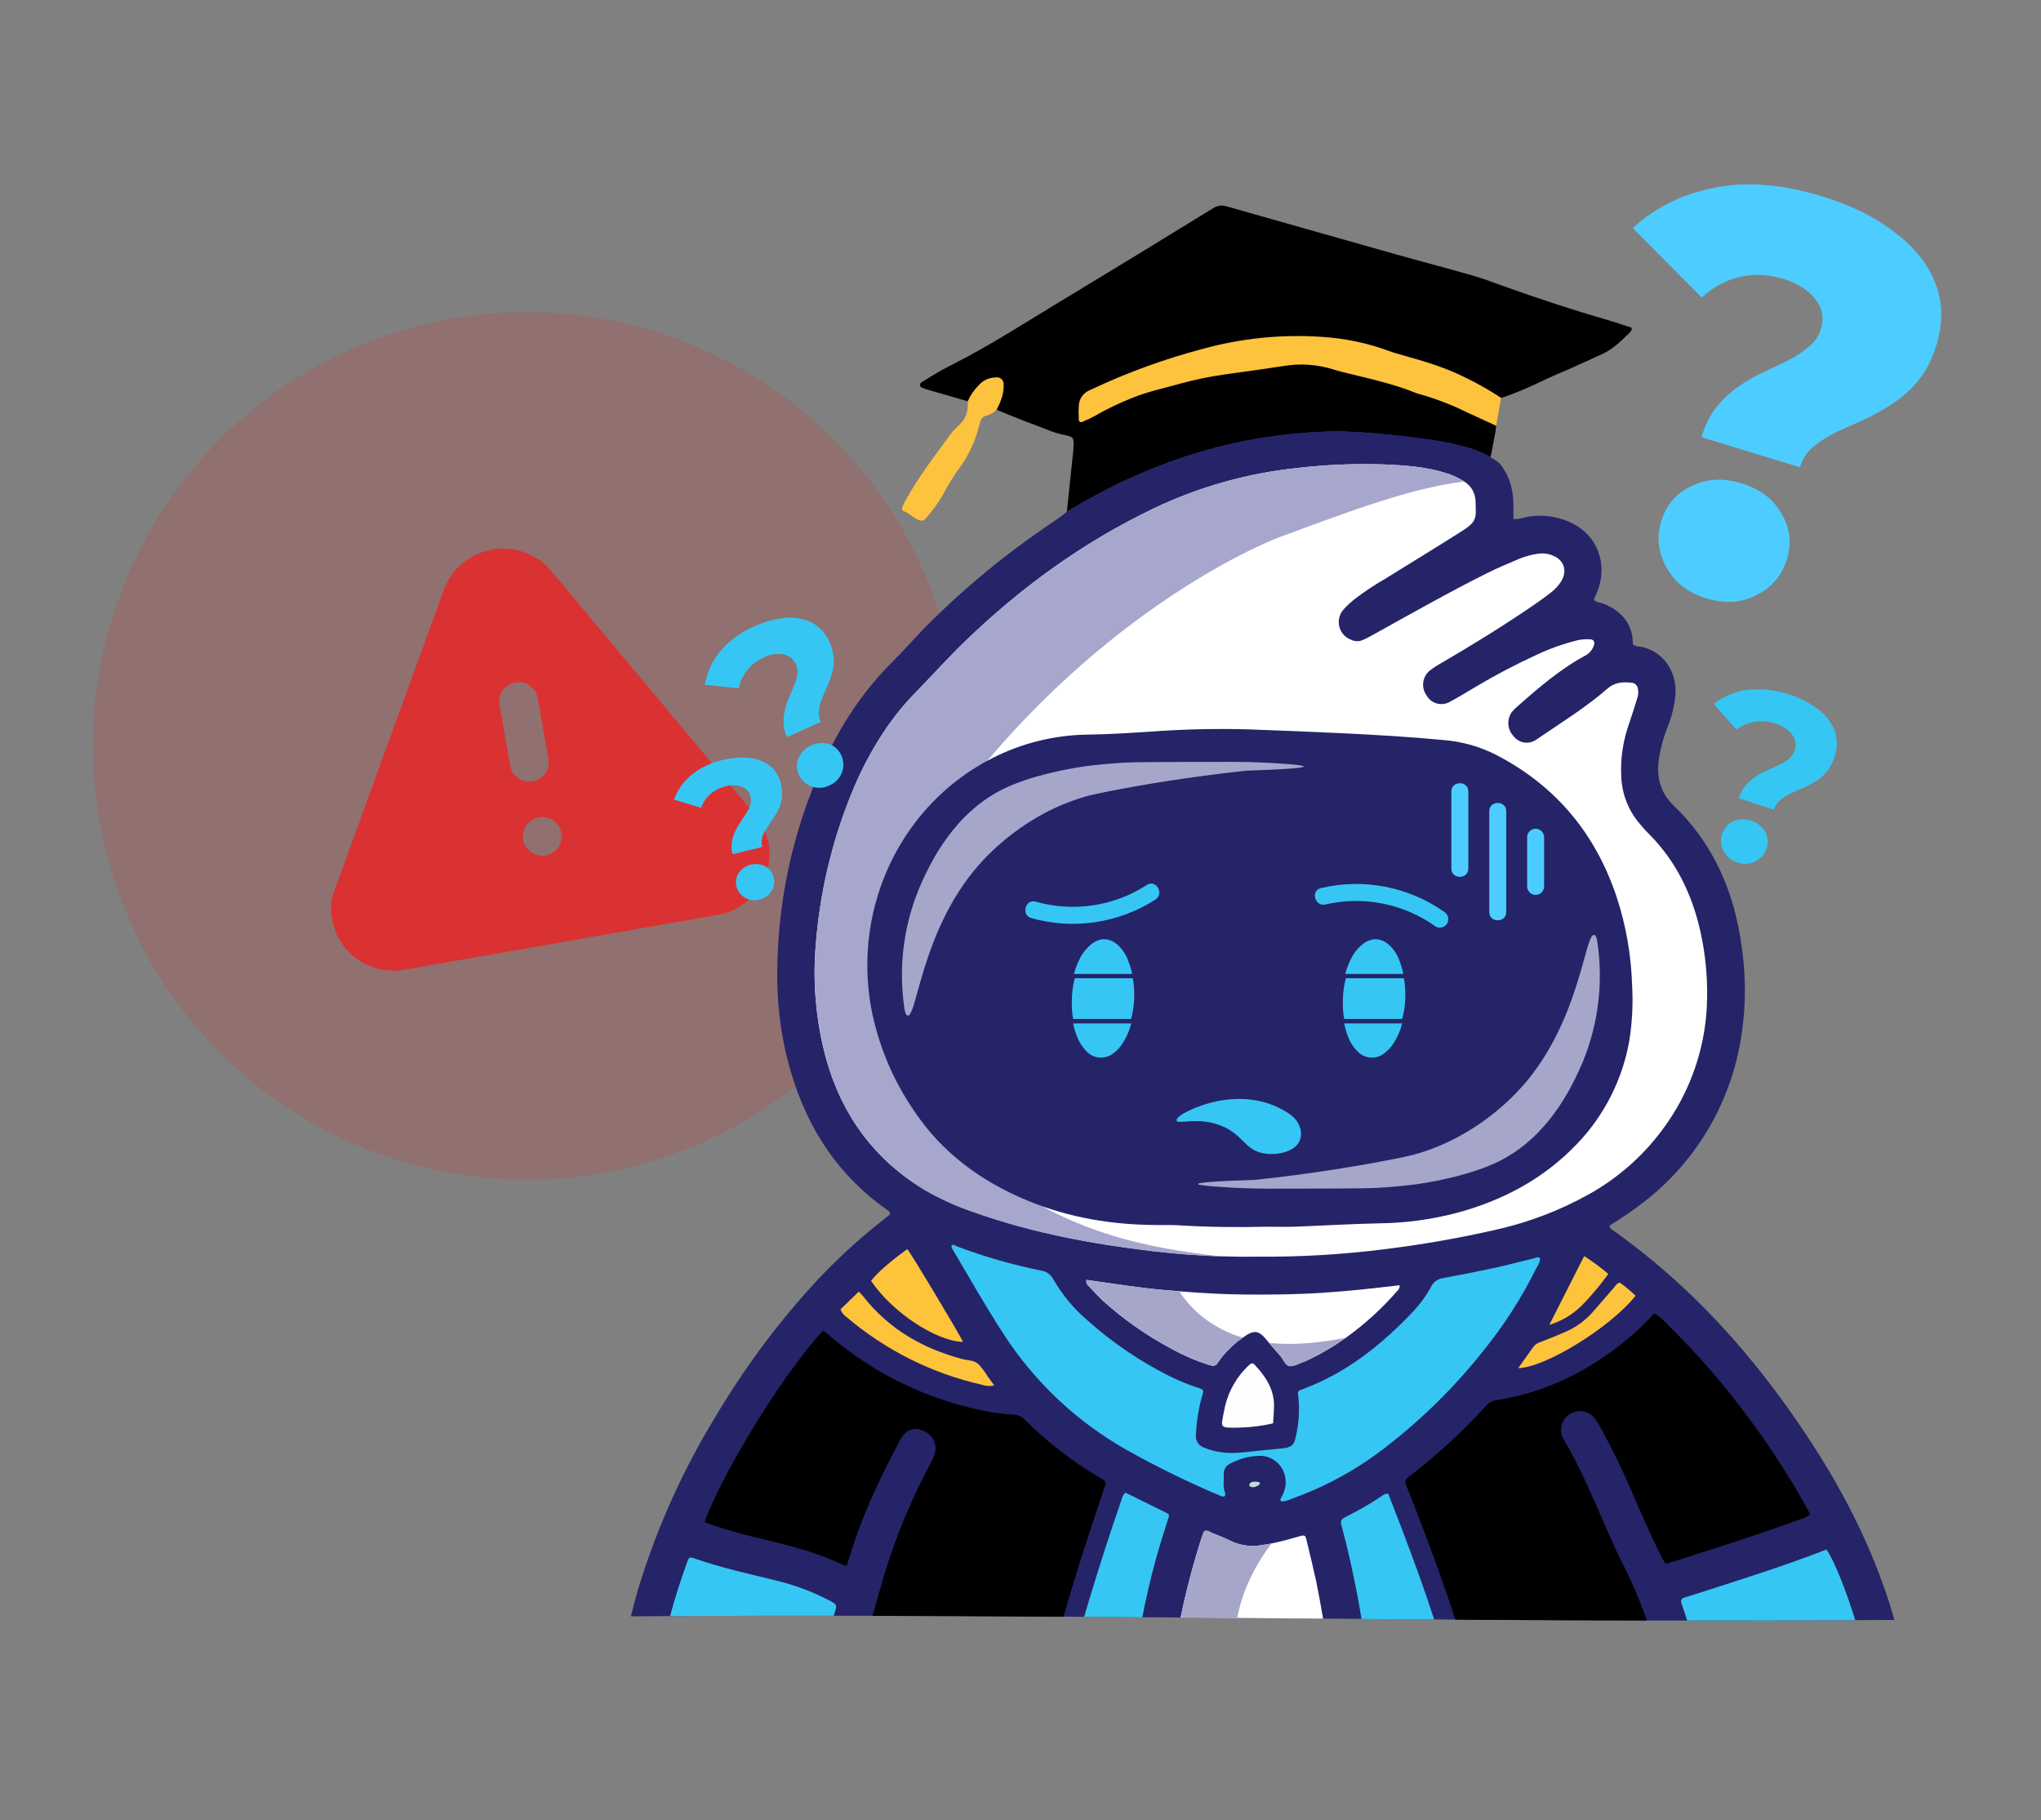 <svg width="157" height="140" viewBox="0 0 157 140" fill="none" xmlns="http://www.w3.org/2000/svg">
<rect x="0" y="0" width="157" height="140" fill="#808080" stroke="none"/>
<g clip-path="url(#clip0_284_15772)">
<path fill-rule="evenodd" clip-rule="evenodd" d="M42.445 43.956L58.352 62.997C58.731 63.582 58.939 64.075 59.066 64.603C59.351 65.839 59.127 67.128 58.434 68.211C57.741 69.29 56.679 70.042 55.432 70.329L30.862 74.629C30.336 74.688 29.795 74.661 29.276 74.563C26.671 74.008 25.013 71.452 25.584 68.885L34.135 45.395C34.423 44.571 34.948 43.813 35.664 43.259C37.725 41.594 40.774 41.917 42.445 43.956ZM42.184 58.384C42.324 59.183 41.786 59.964 40.98 60.105C40.175 60.246 39.387 59.697 39.247 58.898L38.424 54.193C38.284 53.393 38.842 52.628 39.647 52.487C40.453 52.346 41.221 52.879 41.361 53.679L42.184 58.384ZM41.976 65.794C41.17 65.935 40.382 65.385 40.243 64.589C40.103 63.789 40.658 63.006 41.463 62.865C42.269 62.724 43.037 63.26 43.177 64.056C43.319 64.871 42.782 65.653 41.976 65.794Z" fill="#DB3232"/>
<circle opacity="0.2" cx="40.507" cy="57.371" r="33.365" transform="rotate(-9.926 40.507 57.371)" fill="#DB3232"/>
<path d="M125.396 25.54C124.747 26.193 124.092 26.845 123.241 27.233C122.546 27.557 121.85 27.874 121.154 28.186C120.231 28.601 119.284 28.968 118.381 29.425C117.44 29.874 116.474 30.27 115.488 30.612C115.115 30.685 114.844 30.453 114.552 30.291C110.578 28.093 106.21 26.701 101.698 26.195C98.335 25.809 94.993 26.339 91.756 27.322C89.223 28.089 86.695 28.887 84.318 30.087C83.844 30.328 83.371 30.567 83.275 31.17C83.238 31.431 83.121 31.755 83.387 31.953C83.653 32.151 83.851 31.908 84.065 31.801C85.064 31.252 86.094 30.764 87.151 30.338C90.59 29.091 94.174 28.53 97.777 28.021C99.729 27.761 101.714 27.897 103.613 28.421C107.049 29.31 110.44 30.286 113.651 31.812C114.173 32.073 114.768 32.203 115.092 32.756L115.045 33.155C114.995 33.416 114.945 33.677 114.898 33.938C114.789 34.499 114.776 34.582 114.75 34.721C114.724 34.859 114.692 35 114.651 35.172C114.571 35.122 114.484 35.072 114.39 35.023C113.787 34.714 113.148 34.48 112.488 34.327C111.791 34.139 111.199 34.024 110.86 33.964L110.555 33.912C105.583 33.163 102.76 33.192 102.76 33.192C99.208 33.244 95.679 33.782 92.272 34.788C89.979 35.473 87.748 36.352 85.604 37.418C84.177 38.123 82.996 38.814 82.064 39.385L82.57 34.559C82.57 34.512 82.57 34.465 82.57 34.421C82.625 33.661 82.602 33.604 81.829 33.445C81.008 33.278 80.264 32.923 79.482 32.634C78.527 32.292 77.593 31.89 76.651 31.517C76.487 30.974 76.886 30.536 76.912 30.03C76.956 29.396 76.701 29.177 76.101 29.388C75.699 29.539 75.356 29.813 75.12 30.171C74.932 30.432 74.807 30.776 74.431 30.852L74.191 30.792L71.361 29.97C71.213 29.928 71.069 29.878 70.927 29.819C70.883 29.805 70.845 29.777 70.817 29.74C70.788 29.703 70.772 29.659 70.77 29.613C70.768 29.566 70.781 29.52 70.805 29.481C70.83 29.442 70.866 29.412 70.909 29.393C71.402 29.083 71.898 28.77 72.409 28.488C73.082 28.118 73.774 27.781 74.449 27.416C76.797 26.146 79.056 24.7 81.344 23.318C85.344 20.9 89.337 18.465 93.321 16.013C93.47 15.911 93.641 15.845 93.82 15.82C93.999 15.796 94.181 15.814 94.352 15.872C98.646 17.088 102.94 18.305 107.234 19.522C109.243 20.088 111.267 20.615 113.273 21.192C114.129 21.437 114.961 21.758 115.801 22.058C118.376 22.976 120.969 23.837 123.596 24.591C124.243 24.776 124.88 25.003 125.516 25.209C125.524 25.27 125.518 25.332 125.497 25.389C125.476 25.447 125.441 25.499 125.396 25.54Z" fill="black"/>
<path d="M145.721 124.593C113.304 124.841 80.864 124.072 48.528 124.317C48.69 123.659 48.873 123.013 49.05 122.352C50.442 117.724 52.414 113.29 54.92 109.157C57.043 105.546 59.525 102.158 62.329 99.046C64.067 97.129 65.965 95.364 68.003 93.771C68.17 93.64 68.334 93.51 68.486 93.382C68.46 93.178 68.311 93.108 68.188 93.019C64.155 90.165 61.778 86.218 60.576 81.494C60.008 79.223 59.745 76.887 59.793 74.546C59.851 68.711 61.223 62.964 63.805 57.73C65.039 55.174 66.696 52.846 68.707 50.843C69.605 49.959 70.424 48.993 71.316 48.099C72.153 47.259 73.013 46.444 73.896 45.654C74.78 44.865 75.687 44.098 76.617 43.353C77.548 42.609 78.497 41.893 79.466 41.206C79.87 40.919 80.275 40.638 80.684 40.358C80.987 40.152 81.305 39.946 81.603 39.724C81.757 39.61 81.908 39.49 82.051 39.362C82.199 39.252 82.357 39.157 82.523 39.078C82.74 38.947 82.957 38.817 83.176 38.694C83.666 38.407 84.164 38.133 84.668 37.867C84.976 37.708 85.284 37.549 85.594 37.395C87.737 36.329 89.968 35.449 92.262 34.765C95.669 33.758 99.197 33.221 102.749 33.169C102.749 33.169 105.572 33.14 110.544 33.889L110.85 33.941C111.189 34.001 111.781 34.116 112.478 34.303C113.138 34.457 113.776 34.691 114.379 35C114.471 35.049 114.558 35.098 114.64 35.149C114.886 35.293 115.121 35.455 115.345 35.631C116.161 36.612 116.445 37.799 116.419 39.104C116.419 39.364 116.419 39.649 116.419 39.928C116.702 39.937 116.984 39.894 117.252 39.8C118.463 39.531 119.729 39.673 120.852 40.202C122.894 41.172 123.609 43.306 122.965 45.239C122.868 45.529 122.735 45.806 122.615 46.093C122.701 46.293 122.897 46.306 123.074 46.353C123.581 46.491 124.051 46.735 124.454 47.071C124.761 47.306 125.017 47.599 125.209 47.934C125.4 48.269 125.524 48.639 125.571 49.022C125.592 49.205 125.6 49.387 125.613 49.565C125.861 49.755 126.153 49.708 126.414 49.781C128.172 50.269 128.986 51.853 128.879 53.434C128.806 54.263 128.612 55.077 128.302 55.849C127.972 56.677 127.736 57.54 127.601 58.422C127.423 59.789 127.71 60.963 128.738 61.951C131.843 64.938 133.434 68.664 133.984 72.879C134.355 75.444 134.289 78.052 133.789 80.594C132.869 85.229 130.328 89.385 126.622 92.318C125.73 93.017 124.796 93.662 123.826 94.248C123.789 94.462 123.941 94.53 124.058 94.613C130.115 98.894 134.939 104.308 139.004 110.446C141.547 114.284 143.673 118.33 145.142 122.707C145.356 123.326 145.541 123.96 145.721 124.593Z" fill="#252468"/>
<path d="M115.097 32.751L112.749 31.669C111.616 31.115 110.437 30.664 109.224 30.32C109.136 30.3 109.049 30.275 108.964 30.244C107.137 29.493 105.204 29.099 103.297 28.619C103.06 28.559 102.82 28.496 102.588 28.421C101.323 28.021 99.981 27.932 98.674 28.16C97.216 28.387 95.755 28.58 94.294 28.788C93.106 28.951 91.929 29.192 90.772 29.511C89.562 29.853 88.325 30.111 87.151 30.581C86.149 30.973 85.176 31.44 84.243 31.976C83.921 32.155 83.588 32.313 83.246 32.449C83.218 32.463 83.187 32.469 83.156 32.468C83.125 32.466 83.094 32.456 83.068 32.44C83.042 32.423 83.02 32.399 83.006 32.371C82.991 32.344 82.984 32.313 82.985 32.282C82.962 31.913 82.962 31.544 82.985 31.175C83.002 30.917 83.092 30.669 83.246 30.46C83.399 30.252 83.609 30.091 83.851 29.999C86.632 28.681 89.527 27.623 92.502 26.837C95.472 26.017 98.559 25.702 101.633 25.906C103.416 26.012 105.174 26.379 106.85 26.996C107.223 27.134 107.61 27.241 107.996 27.348C109.595 27.797 111.189 28.269 112.678 29.018C113.642 29.482 114.574 30.01 115.467 30.599C115.349 31.323 115.225 32.04 115.097 32.751Z" fill="#FDC33D"/>
<path d="M74.46 30.826C74.659 30.377 74.941 29.97 75.292 29.626C75.454 29.439 75.655 29.289 75.88 29.186C76.105 29.083 76.349 29.029 76.596 29.029C76.674 29.015 76.753 29.019 76.829 29.041C76.904 29.062 76.974 29.1 77.032 29.152C77.091 29.205 77.137 29.269 77.167 29.342C77.198 29.414 77.211 29.493 77.207 29.571C77.217 30.002 77.139 30.43 76.977 30.828C76.889 31.056 76.788 31.278 76.675 31.494C76.462 31.721 76.191 31.885 75.892 31.969C75.529 32.044 75.422 32.284 75.349 32.618C75.059 33.878 74.508 35.062 73.732 36.096C73.301 36.693 72.915 37.321 72.576 37.974C72.196 38.641 71.747 39.267 71.235 39.839C71.04 40.079 70.88 40.1 70.583 39.952C70.197 39.769 69.897 39.43 69.477 39.302C69.427 39.286 69.373 39.132 69.396 39.067C69.466 38.867 69.554 38.673 69.657 38.488C70.64 36.711 71.867 35.096 73.069 33.471C73.247 33.221 73.452 32.991 73.68 32.785C73.943 32.573 74.15 32.299 74.283 31.988C74.415 31.677 74.469 31.338 74.439 31.001C74.44 30.942 74.447 30.883 74.46 30.826Z" fill="#FDC33E"/>
<path d="M115.054 33.161L115.021 33.15L115.054 33.153V33.161Z" fill="#FDC33D"/>
<path d="M131.318 76.655C131.294 80.377 130.068 83.993 127.822 86.962C126.323 88.964 124.419 90.629 122.234 91.848C120.004 93.094 117.605 94.011 115.112 94.572C112.265 95.224 109.385 95.728 106.485 96.082C103.237 96.493 99.965 96.684 96.692 96.654C95.823 96.669 94.928 96.654 94.02 96.63C92.257 96.573 90.436 96.429 88.618 96.215C84.029 95.67 79.487 94.83 75.122 93.296C73.72 92.836 72.37 92.232 71.092 91.493C67.262 89.177 64.786 85.798 63.568 81.504C62.757 78.562 62.487 75.496 62.77 72.457C63.086 68.622 63.972 64.855 65.399 61.281C66.162 59.332 67.149 57.478 68.342 55.758C69.001 54.831 69.735 53.958 70.536 53.15C71.721 51.942 72.847 50.676 74.061 49.497C78.412 45.261 83.262 41.726 88.761 39.099C92.237 37.441 95.971 36.391 99.801 35.994C102.003 35.739 104.22 35.647 106.436 35.72C108.063 35.788 109.691 35.892 111.262 36.398C111.733 36.541 112.182 36.748 112.598 37.011L112.626 37.032C112.886 37.189 113.103 37.408 113.256 37.67C113.408 37.932 113.493 38.229 113.5 38.532C113.545 39.892 113.649 40.098 112.373 40.901C110.427 42.135 108.46 43.335 106.493 44.553C105.719 44.997 104.974 45.491 104.265 46.033C103.922 46.293 103.606 46.587 103.321 46.909C103.171 47.087 103.067 47.297 103.016 47.523C102.965 47.75 102.969 47.985 103.027 48.209C103.086 48.433 103.197 48.64 103.352 48.813C103.507 48.985 103.701 49.118 103.918 49.2C104.056 49.27 104.207 49.309 104.362 49.315C104.516 49.321 104.67 49.293 104.813 49.234C105.092 49.106 105.363 48.973 105.632 48.816C108.533 47.204 111.424 45.568 114.392 44.081C115.217 43.669 116.072 43.322 116.918 42.957C117.375 42.774 117.854 42.649 118.342 42.584C118.741 42.53 119.147 42.591 119.513 42.759C120.32 43.1 120.557 43.914 120.116 44.673C119.889 45.042 119.593 45.362 119.245 45.618C118.809 45.957 118.355 46.278 117.899 46.591C115.608 48.156 113.258 49.607 110.855 51.005C110.558 51.168 110.274 51.353 110.004 51.558C109.722 51.779 109.536 52.1 109.484 52.454C109.431 52.809 109.517 53.169 109.723 53.462C109.807 53.62 109.922 53.759 110.062 53.87C110.201 53.981 110.362 54.063 110.535 54.109C110.707 54.156 110.887 54.166 111.064 54.14C111.241 54.114 111.41 54.052 111.562 53.958C112.24 53.598 112.892 53.191 113.555 52.8C115.061 51.905 116.614 51.091 118.206 50.361C119.211 49.888 120.259 49.515 121.337 49.247C121.667 49.171 122.007 49.146 122.344 49.174C122.605 49.192 122.696 49.39 122.605 49.638C122.502 49.964 122.277 50.237 121.979 50.402C120.043 51.446 118.381 52.87 116.745 54.316C116.581 54.453 116.429 54.605 116.292 54.77C116.096 55.049 116.003 55.388 116.03 55.728C116.057 56.069 116.201 56.389 116.438 56.635C116.64 56.894 116.934 57.064 117.259 57.11C117.584 57.157 117.914 57.075 118.18 56.883C120.035 55.617 121.955 54.443 123.659 52.956C124.23 52.456 124.88 52.435 125.563 52.518C125.67 52.538 125.769 52.59 125.844 52.668C125.92 52.746 125.97 52.846 125.986 52.954C126.043 53.195 126.03 53.447 125.949 53.682C125.754 54.295 125.571 54.916 125.36 55.523C124.846 56.913 124.627 58.394 124.718 59.872C124.8 61.173 125.307 62.411 126.163 63.394C126.385 63.655 126.607 63.916 126.844 64.145C128.952 66.259 130.183 68.841 130.815 71.711C131.17 73.334 131.339 74.993 131.318 76.655Z" fill="white"/>
<path d="M101.779 124.497L95.174 124.445L90.817 124.408C91.245 122.338 91.783 120.291 92.429 118.278C92.487 118.105 92.559 117.936 92.62 117.782C92.88 117.644 93.05 117.834 93.233 117.905C93.754 118.103 94.26 118.317 94.756 118.559C95.491 118.892 96.312 118.988 97.104 118.833C97.349 118.8 97.592 118.759 97.832 118.708C98.555 118.562 99.264 118.364 99.971 118.158C100.339 118.051 100.415 118.077 100.493 118.419C100.754 119.493 101.015 120.568 101.252 121.651C101.437 122.59 101.615 123.542 101.779 124.497Z" fill="white"/>
<path d="M85.02 114.2C85.046 114.127 85.044 114.048 85.016 113.976C84.987 113.904 84.933 113.846 84.864 113.811L84.626 113.668C82.5 112.42 80.542 110.907 78.798 109.165C78.692 109.055 78.566 108.968 78.425 108.908C78.285 108.847 78.134 108.816 77.982 108.816C76.938 108.75 75.902 108.589 74.888 108.333C70.824 107.39 67.046 105.486 63.871 102.781C63.688 102.627 63.542 102.411 63.279 102.372C59.798 106.173 55.191 114.077 54.21 117.07C54.406 117.145 54.604 117.226 54.808 117.297C56.093 117.725 57.399 118.088 58.721 118.385C60.844 118.906 62.958 119.428 64.932 120.404C64.979 120.427 65.05 120.404 65.144 120.404C65.326 119.827 65.501 119.243 65.694 118.664C66.61 115.914 67.883 113.321 69.237 110.767C69.32 110.602 69.423 110.449 69.545 110.31C69.686 110.145 69.871 110.023 70.079 109.958C70.287 109.894 70.508 109.889 70.719 109.945C71.569 110.156 72.25 110.931 71.851 111.99C71.73 112.273 71.592 112.548 71.439 112.815C70.031 115.482 68.881 118.277 68.006 121.163C67.7 122.206 67.411 123.25 67.119 124.28C72.016 124.291 76.913 124.313 81.809 124.348C82.696 121.231 83.697 118.15 84.736 115.079C84.83 114.787 84.931 114.495 85.02 114.2Z" fill="black"/>
<path d="M123.45 117.286C122.472 115.066 121.546 112.817 120.293 110.728C120.262 110.676 120.226 110.626 120.2 110.571C120.057 110.247 120.038 109.883 120.146 109.546C120.253 109.209 120.48 108.923 120.783 108.741C121.087 108.559 121.446 108.494 121.794 108.558C122.142 108.623 122.454 108.811 122.673 109.089C122.884 109.391 123.076 109.707 123.247 110.034C124.197 111.791 125.058 113.595 125.827 115.439C126.479 116.934 127.131 118.424 127.88 119.874C128.096 120.297 128.104 120.299 128.506 120.172C131.814 119.115 135.13 118.085 138.385 116.885C138.667 116.78 138.993 116.744 139.236 116.444C139.056 116.115 138.868 115.765 138.675 115.421C137.472 113.31 136.145 111.271 134.702 109.316C132.725 106.604 130.522 104.064 128.117 101.722C127.875 101.437 127.58 101.201 127.248 101.028C126.821 101.464 126.432 101.902 125.996 102.294C122.866 105.111 119.286 107.042 115.084 107.699C114.778 107.742 114.499 107.897 114.301 108.135C113.847 108.636 113.383 109.129 112.903 109.606C111.51 111 110.028 112.303 108.468 113.506C108.139 113.767 108.001 113.817 108.207 114.338C108.669 115.444 109.086 116.569 109.511 117.691C110.367 119.968 111.218 122.251 111.945 124.573C116.859 124.604 121.772 124.626 126.685 124.638C126.133 123.065 125.473 121.532 124.71 120.049C124.259 119.149 123.857 118.215 123.45 117.286Z" fill="black"/>
<path d="M118.465 96.768C118.48 97.092 118.277 97.337 118.144 97.606C117.021 99.867 115.65 101.995 114.056 103.953C111.89 106.676 109.404 109.129 106.652 111.257C104.545 112.913 102.193 114.229 99.679 115.157C99.311 115.288 98.956 115.489 98.565 115.473C98.406 115.327 98.544 115.238 98.586 115.142C98.627 115.045 98.695 114.92 98.74 114.805C98.951 114.288 98.951 113.708 98.74 113.19C98.579 112.803 98.3 112.476 97.941 112.258C97.583 112.039 97.165 111.94 96.746 111.975C96.007 112.015 95.286 112.217 94.633 112.567C94.477 112.636 94.345 112.752 94.255 112.898C94.166 113.045 94.124 113.215 94.135 113.386C94.156 113.843 94.059 114.304 94.216 114.756C94.248 114.814 94.26 114.881 94.249 114.947C94.239 115.012 94.207 115.073 94.159 115.118C94.05 115.098 93.942 115.069 93.838 115.032C91.376 113.992 88.974 112.814 86.643 111.505C82.823 109.345 79.582 106.292 77.199 102.607C75.808 100.462 74.548 98.245 73.252 96.048C73.218 95.971 73.194 95.889 73.181 95.805C73.361 95.67 73.489 95.819 73.615 95.865C75.714 96.655 77.873 97.275 80.071 97.72C80.266 97.744 80.453 97.814 80.615 97.925C80.778 98.037 80.91 98.186 81.002 98.359C81.707 99.591 82.622 100.689 83.708 101.602C85.597 103.283 87.698 104.708 89.959 105.841C90.703 106.209 91.472 106.521 92.262 106.775C92.565 106.875 92.599 106.937 92.51 107.242C92.244 108.126 92.08 109.037 92.019 109.958C92.019 110.081 92.004 110.206 91.993 110.326C91.963 110.542 92.009 110.763 92.124 110.949C92.238 111.134 92.415 111.274 92.622 111.343C93.221 111.588 93.859 111.724 94.506 111.745C95.466 111.784 96.405 111.596 97.357 111.526C97.785 111.492 98.213 111.437 98.641 111.398C99.321 111.338 99.561 111.156 99.684 110.464C99.914 109.473 99.977 108.45 99.872 107.438C99.809 107 99.82 106.989 100.232 106.835C103.54 105.607 106.216 103.478 108.619 100.96C109.196 100.361 109.689 99.687 110.088 98.957C110.175 98.78 110.304 98.628 110.464 98.514C110.625 98.4 110.811 98.327 111.006 98.302C112.311 98.065 113.602 97.812 114.893 97.532C115.913 97.311 116.923 97.034 117.94 96.799C118.099 96.768 118.272 96.619 118.465 96.768Z" fill="#36C6F4"/>
<path d="M106.79 114.886C106.618 114.875 106.449 114.932 106.318 115.045C105.423 115.644 104.491 116.185 103.527 116.665C103.099 116.874 103.107 117.015 103.206 117.38C103.689 119.162 104.082 120.962 104.427 122.775C104.536 123.357 104.636 123.939 104.732 124.52L110.323 124.562C109.556 122.191 108.695 119.853 107.805 117.518C107.466 116.634 107.122 115.75 106.79 114.886Z" fill="#36C6F4"/>
<path d="M89.862 116.811C89.969 116.49 89.961 116.477 89.653 116.323C88.633 115.817 87.613 115.316 86.57 114.802C86.417 114.939 86.315 115.123 86.278 115.324C85.367 117.967 84.504 120.625 83.708 123.305C83.604 123.654 83.499 124.006 83.397 124.348L87.871 124.395C88.002 123.73 88.132 123.067 88.291 122.404C88.712 120.508 89.254 118.656 89.862 116.811Z" fill="#36C6F4"/>
<path d="M107.664 98.85C107.672 98.935 107.658 99.021 107.624 99.1C107.591 99.178 107.538 99.248 107.471 99.301C106.301 100.65 104.976 101.855 103.524 102.894C102.574 103.569 101.564 104.159 100.508 104.655C100.424 104.694 100.336 104.728 100.248 104.756C99.898 104.874 99.541 105.101 99.204 105.072C98.868 105.043 98.729 104.55 98.489 104.289C98.195 103.961 97.905 103.624 97.621 103.285L97.289 102.894C96.867 102.395 96.478 102.317 95.922 102.664C95.81 102.734 95.701 102.808 95.594 102.886C95.018 103.282 94.501 103.758 94.059 104.3C93.919 104.465 93.789 104.639 93.671 104.822C93.507 105.082 93.316 105.082 93.042 104.994C92.015 104.673 91.025 104.246 90.086 103.721C88.185 102.711 86.415 101.469 84.819 100.024C84.438 99.669 84.089 99.278 83.731 98.897C83.661 98.847 83.609 98.775 83.582 98.693C83.555 98.611 83.554 98.523 83.58 98.44C85.568 98.717 87.561 99.048 89.58 99.223C89.956 99.254 90.332 99.288 90.707 99.317C92.353 99.447 93.999 99.549 95.664 99.565C97.662 99.583 99.658 99.565 101.664 99.437C103.67 99.309 105.661 99.09 107.664 98.85Z" fill="white"/>
<path d="M142.713 124.614C141.993 122.266 141.041 119.918 140.493 119.177C137.405 120.383 134.232 121.385 131.083 122.397C130.588 122.556 130.087 122.705 129.589 122.866C129.307 122.96 129.27 123.052 129.354 123.349C129.361 123.379 129.37 123.409 129.38 123.438C129.523 123.837 129.656 124.241 129.787 124.643C134.097 124.652 138.405 124.642 142.713 124.614Z" fill="#36C6F4"/>
<path d="M64.019 123.219C63.886 123.14 63.758 123.072 63.612 123.002C62.351 122.361 61.017 121.873 59.639 121.549C57.552 121.027 55.45 120.584 53.417 119.861C53.06 119.736 53.002 119.759 52.877 120.101C52.374 121.481 51.92 122.877 51.544 124.299C55.739 124.276 59.937 124.267 64.137 124.273L64.27 123.816C64.364 123.482 64.325 123.401 64.019 123.219Z" fill="#36C6F4"/>
<path d="M69.793 96.069C70.21 96.609 73.779 102.568 74.079 103.209C71.992 103.155 68.624 100.921 67.004 98.513C67.489 97.887 68.452 97.037 69.793 96.069Z" fill="#FDC33B"/>
<path d="M64.653 100.707L66.059 99.34C66.187 99.476 66.299 99.578 66.393 99.698C68.363 102.218 70.974 103.72 74.027 104.529C74.436 104.636 74.914 104.613 75.237 104.894C75.512 105.183 75.754 105.5 75.96 105.841L76.481 106.556C76.172 106.631 75.848 106.614 75.548 106.509C71.698 105.642 68.116 103.851 65.112 101.292C64.902 101.15 64.742 100.945 64.653 100.707Z" fill="#FDC33B"/>
<path d="M97.928 109.473C97.061 109.676 96.174 109.786 95.283 109.802C93.786 109.82 93.906 109.864 94.151 108.56C94.354 107.374 94.89 106.27 95.698 105.377C95.84 105.219 95.993 105.07 96.154 104.931C96.175 104.909 96.2 104.891 96.228 104.879C96.256 104.867 96.286 104.861 96.316 104.861C96.346 104.861 96.376 104.867 96.404 104.879C96.432 104.891 96.457 104.909 96.478 104.931C97.318 105.816 97.983 106.791 98.004 108.062C97.999 108.513 97.952 108.967 97.928 109.473Z" fill="#FEFEFE"/>
<path d="M124.601 98.647C125.029 98.953 125.434 99.291 125.811 99.659C123.917 102.067 118.861 105.195 116.785 105.228L117.972 103.564C118.107 103.4 118.289 103.28 118.493 103.222C119.122 102.982 119.746 102.727 120.367 102.461C121.189 102.112 121.924 101.585 122.516 100.916C123.038 100.319 123.56 99.713 124.081 99.116C124.23 98.952 124.308 98.735 124.601 98.647Z" fill="#FDC33D"/>
<path d="M119.177 101.902L121.859 96.609C122.507 97.025 123.127 97.482 123.716 97.979C123.182 98.728 122.597 99.44 121.963 100.108C121.218 100.952 120.254 101.573 119.177 101.902Z" fill="#FDC33B"/>
<path d="M96.7 113.96C96.754 113.976 96.812 113.991 96.867 114.012C96.921 114.033 96.942 114.083 96.887 114.148C96.869 114.171 96.859 114.203 96.835 114.218C96.553 114.411 96.256 114.44 96.107 114.283C96.092 114.268 96.107 114.231 96.107 114.205C96.123 114.015 96.3 113.942 96.7 113.96Z" fill="#C3DBDB"/>
<path d="M69.837 68.306C69.347 69.796 67.93 74.228 69.211 79.451C70.666 85.386 74.744 88.861 76.349 90.189C82.704 95.454 90.412 96.189 94.02 96.648C92.257 96.591 90.436 96.448 88.618 96.234C84.029 95.688 79.487 94.848 75.122 93.314C73.72 92.854 72.37 92.25 71.092 91.512C67.262 89.177 64.786 85.798 63.568 81.504C62.757 78.562 62.487 75.496 62.77 72.457C63.086 68.622 63.972 64.855 65.399 61.281C66.162 59.332 67.149 57.478 68.342 55.758C69.001 54.831 69.735 53.958 70.536 53.15C71.721 51.942 72.847 50.676 74.061 49.497C78.412 45.261 83.262 41.726 88.761 39.099C92.237 37.441 95.971 36.391 99.801 35.994C102.003 35.739 104.22 35.647 106.436 35.72C108.063 35.788 109.691 35.892 111.262 36.398C111.733 36.541 112.182 36.748 112.598 37.011L112.626 37.032C108.575 37.538 104.09 39.208 98.262 41.376C98.262 41.376 84.874 46.403 73.343 61.787C71.816 63.748 70.63 65.952 69.837 68.306Z" fill="#A7A6CD"/>
<path d="M97.459 94.35C95.181 94.405 92.904 94.381 90.629 94.24C90.107 94.209 89.585 94.222 89.064 94.219C85.618 94.219 82.263 93.671 79.064 92.352C75.516 90.885 72.503 88.699 70.348 85.488C68.682 83.078 67.541 80.343 67.001 77.463C65.611 69.603 69.425 61.829 76.302 58.325C78.611 57.146 81.164 56.52 83.757 56.499C85.323 56.478 86.888 56.376 88.453 56.275C91 56.085 93.555 56.026 96.107 56.1C98.505 56.191 100.905 56.28 103.3 56.397C105.88 56.525 108.46 56.671 111.035 56.919C112.446 57.029 113.822 57.416 115.084 58.056C119.691 60.444 122.746 64.132 124.371 69.029C125.078 71.195 125.473 73.451 125.545 75.728C125.63 77.172 125.559 78.62 125.331 80.049C124.805 83.038 123.401 85.803 121.298 87.992C118.765 90.643 115.652 92.307 112.133 93.267C110.175 93.787 108.159 94.063 106.133 94.089C103.949 94.133 101.768 94.266 99.585 94.35C98.873 94.371 98.166 94.35 97.459 94.35Z" fill="#252468"/>
<path d="M123.059 77.335C123.064 80.699 121.744 83.93 119.386 86.328C117.173 88.637 114.442 90.046 111.387 90.87C109.539 91.344 107.64 91.593 105.731 91.611C103.905 91.65 102.102 91.739 100.289 91.804C99.152 91.843 98.014 91.877 96.572 91.921C93.582 91.83 90.287 91.801 87.003 91.611C83.324 91.397 79.87 90.369 76.766 88.311C74.349 86.744 72.414 84.538 71.175 81.937C70.51 80.544 69.886 79.149 69.571 77.63C69.571 77.63 69.571 77.617 69.571 77.612C68.079 70.459 71.431 63.772 77.178 60.686C78.884 59.754 80.772 59.2 82.711 59.064C83.494 59.009 84.308 59.004 85.106 58.962C87.287 58.847 89.468 58.701 91.649 58.61C93.525 58.522 95.405 58.541 97.279 58.664C98.474 58.748 99.679 58.732 100.876 58.797L101.445 58.829C104.264 58.984 107.083 59.147 109.903 59.319C110.516 59.356 111.129 59.442 111.729 59.52C112.629 59.632 113.432 60.042 114.215 60.446C117.465 62.146 120.012 64.937 121.41 68.327C122.215 70.232 122.722 72.248 122.915 74.307C123.023 75.313 123.07 76.324 123.059 77.335Z" fill="#252468"/>
<path d="M95.836 59.277C91.331 59.765 87.822 60.373 85.388 60.843C84.159 61.088 83.781 61.184 83.416 61.289C78.889 62.617 76.062 65.651 75.292 66.525C70.886 71.546 70.536 78.264 69.814 78.11C69.673 78.082 69.61 77.815 69.576 77.604C69.067 74.245 69.549 70.811 70.964 67.722C71.619 66.324 73.382 62.544 77.183 60.678C79.289 59.648 82.103 59.163 82.717 59.056C83.734 58.881 84.506 58.813 85.365 58.737C86.995 58.596 87.749 58.62 91.654 58.602C94.652 58.602 95.567 58.57 97.284 58.657C97.952 58.69 100.289 58.81 100.289 58.951C100.287 59.04 99.528 59.152 95.836 59.277Z" fill="#A6A6CB"/>
<path d="M96.608 90.742C101.114 90.254 104.623 89.649 107.057 89.177C108.285 88.934 108.664 88.838 109.029 88.731C113.555 87.403 116.383 84.369 117.153 83.495C121.559 78.473 121.908 71.755 122.631 71.909C122.772 71.938 122.834 72.204 122.868 72.415C123.378 75.774 122.895 79.209 121.48 82.297C120.826 83.698 119.062 87.478 115.261 89.341C113.156 90.371 110.341 90.857 109.728 90.964C108.71 91.138 107.938 91.206 107.08 91.282C105.45 91.425 104.696 91.399 100.79 91.418C97.793 91.418 96.877 91.449 95.16 91.363C94.493 91.329 92.155 91.209 92.155 91.068C92.158 90.974 92.917 90.862 96.608 90.742Z" fill="#A6A6CB"/>
<path d="M92.753 101.477C93.611 102.109 94.575 102.585 95.599 102.883C95.023 103.279 94.507 103.755 94.065 104.297C93.924 104.462 93.794 104.637 93.676 104.819C93.512 105.08 93.321 105.08 93.047 104.991C92.021 104.67 91.03 104.244 90.092 103.718C88.19 102.708 86.421 101.466 84.825 100.021C84.444 99.666 84.094 99.275 83.737 98.894C83.666 98.844 83.614 98.773 83.587 98.691C83.56 98.609 83.559 98.52 83.585 98.438C85.573 98.714 87.566 99.046 89.585 99.22C89.961 99.252 90.337 99.286 90.713 99.314C91.256 100.152 91.948 100.885 92.753 101.477Z" fill="#A6A6CB"/>
<path d="M103.524 102.894C102.574 103.569 101.564 104.159 100.508 104.654C100.424 104.694 100.336 104.727 100.248 104.756C99.898 104.874 99.541 105.101 99.204 105.072C98.868 105.043 98.729 104.55 98.489 104.289C98.194 103.961 97.905 103.624 97.621 103.285C99.668 103.504 101.737 103.235 103.524 102.894Z" fill="#A6A6CB"/>
<path d="M97.819 118.708C97.081 119.669 96.463 120.716 95.977 121.825C95.615 122.663 95.345 123.538 95.174 124.434L90.817 124.398C91.245 122.327 91.783 120.28 92.429 118.267C92.487 118.095 92.559 117.925 92.62 117.771C92.88 117.633 93.05 117.823 93.233 117.894C93.754 118.092 94.26 118.306 94.756 118.549C95.491 118.882 96.312 118.977 97.104 118.823C97.341 118.797 97.579 118.758 97.819 118.708Z" fill="#A6A6CB"/>
<path d="M86.828 74.017C86.673 73.533 86.404 73.093 86.045 72.733C85.388 72.11 84.631 72.073 83.924 72.639C83.552 72.948 83.251 73.333 83.043 73.769C82.86 74.133 82.716 74.515 82.612 74.909H87.089C87.026 74.605 86.939 74.307 86.828 74.017Z" fill="#36C6F4"/>
<path d="M87.159 77.646C87.287 76.849 87.28 76.035 87.138 75.24H82.675C82.517 75.85 82.44 76.478 82.448 77.108C82.437 77.532 82.471 77.955 82.549 78.371H87.005C87.073 78.133 87.124 77.891 87.159 77.646Z" fill="#36C6F4"/>
<path d="M82.55 78.715C82.609 79.023 82.696 79.326 82.811 79.618C82.974 80.1 83.248 80.537 83.611 80.894C83.872 81.158 84.221 81.318 84.592 81.342C84.963 81.367 85.329 81.254 85.623 81.027C85.971 80.77 86.259 80.44 86.468 80.061C86.713 79.641 86.898 79.187 87.019 78.715H82.55Z" fill="#36C6F4"/>
<path d="M107.698 74.017C107.543 73.533 107.275 73.093 106.916 72.733C106.258 72.11 105.502 72.073 104.795 72.639C104.422 72.947 104.121 73.333 103.913 73.769C103.73 74.133 103.585 74.515 103.48 74.909H107.946C107.887 74.606 107.805 74.307 107.698 74.017Z" fill="#36C6F4"/>
<path d="M108.014 77.646C108.141 76.849 108.134 76.035 107.993 75.24H103.524C103.366 75.85 103.29 76.478 103.297 77.108C103.287 77.532 103.321 77.955 103.399 78.371H107.855C107.923 78.133 107.976 77.891 108.014 77.646Z" fill="#36C6F4"/>
<path d="M103.404 78.715C103.459 79.023 103.542 79.325 103.652 79.618C103.814 80.1 104.088 80.537 104.45 80.894C104.712 81.158 105.061 81.317 105.432 81.341C105.803 81.366 106.17 81.254 106.464 81.027C106.812 80.77 107.101 80.44 107.31 80.061C107.554 79.64 107.739 79.187 107.86 78.715H103.404Z" fill="#36C6F4"/>
<path d="M88.219 68.064C86.969 68.875 85.559 69.409 84.086 69.631C82.612 69.853 81.108 69.757 79.675 69.35C78.866 69.123 78.522 70.38 79.328 70.61C80.929 71.064 82.608 71.172 84.254 70.927C85.901 70.682 87.476 70.09 88.876 69.191C89.578 68.737 88.925 67.604 88.219 68.064Z" fill="#36C6F4"/>
<path d="M111.09 70.132C109.73 69.174 108.181 68.515 106.547 68.2C104.913 67.885 103.231 67.922 101.612 68.306C100.795 68.497 101.14 69.757 101.959 69.564C103.411 69.229 104.917 69.207 106.378 69.5C107.839 69.792 109.221 70.392 110.432 71.26C110.582 71.345 110.759 71.368 110.926 71.324C111.093 71.28 111.236 71.173 111.324 71.025C111.408 70.874 111.43 70.698 111.386 70.531C111.342 70.365 111.236 70.222 111.09 70.132Z" fill="#36C6F4"/>
<path d="M111.643 60.871V66.809C111.643 67.649 112.947 67.649 112.947 66.809V60.871C112.947 60.031 111.643 60.031 111.643 60.871Z" fill="#4DCDFF"/>
<path d="M114.559 62.389V70.153C114.559 70.993 115.864 70.993 115.864 70.153V62.389C115.864 61.55 114.559 61.55 114.559 62.389Z" fill="#4DCDFF"/>
<path d="M117.473 64.393V68.176C117.473 68.349 117.542 68.515 117.664 68.637C117.787 68.759 117.953 68.828 118.126 68.828C118.299 68.828 118.464 68.759 118.587 68.637C118.709 68.515 118.778 68.349 118.778 68.176V64.393C118.778 64.22 118.709 64.054 118.587 63.932C118.464 63.81 118.299 63.741 118.126 63.741C117.953 63.741 117.787 63.81 117.664 63.932C117.542 64.054 117.473 64.22 117.473 64.393Z" fill="#4DCDFF"/>
<path d="M90.509 86.184C90.425 85.843 92.019 85.013 93.702 84.682C94.55 84.515 96.457 84.272 98.328 85.185C98.917 85.472 99.82 85.929 100.028 86.818C100.114 87.134 100.09 87.47 99.961 87.77C99.575 88.592 98.252 88.871 97.271 88.72C95.706 88.48 95.677 87.249 93.879 86.56C92.082 85.871 90.59 86.513 90.509 86.184Z" fill="#36C6F4"/>
<path d="M133.752 61.385C133.868 61.013 134.059 60.669 134.313 60.373C134.548 60.109 134.817 59.879 135.114 59.687C135.401 59.504 135.702 59.343 136.014 59.204C136.324 59.069 136.614 58.944 136.888 58.81C137.145 58.691 137.387 58.542 137.608 58.364C137.817 58.191 137.972 57.961 138.054 57.702C138.123 57.503 138.141 57.291 138.108 57.083C138.075 56.876 137.991 56.679 137.864 56.512C137.55 56.1 137.11 55.801 136.611 55.662C136.085 55.476 135.522 55.423 134.97 55.508C134.46 55.595 133.979 55.807 133.57 56.123L131.829 54.143C132.575 53.561 133.46 53.185 134.397 53.053C136.361 52.864 138.327 53.41 139.911 54.587C140.463 55.008 140.886 55.576 141.132 56.225C141.352 56.865 141.346 57.561 141.114 58.197C140.879 59.002 140.349 59.689 139.63 60.12C139.32 60.306 138.997 60.471 138.664 60.613C138.336 60.754 138.02 60.895 137.725 61.036C137.443 61.163 137.18 61.329 136.943 61.529C136.715 61.73 136.547 61.99 136.457 62.28L133.752 61.385ZM133.624 66.326C133.399 66.258 133.191 66.145 133.011 65.994C132.832 65.842 132.685 65.655 132.581 65.445C132.475 65.246 132.411 65.028 132.393 64.803C132.375 64.579 132.403 64.353 132.476 64.14C132.541 63.926 132.651 63.728 132.798 63.559C132.946 63.391 133.128 63.257 133.332 63.164C133.77 62.985 134.259 62.968 134.708 63.117C135.158 63.266 135.54 63.57 135.784 63.976C135.89 64.172 135.953 64.388 135.97 64.61C135.988 64.832 135.958 65.055 135.884 65.265C135.815 65.477 135.704 65.674 135.558 65.843C135.412 66.012 135.233 66.15 135.033 66.248C134.817 66.359 134.58 66.423 134.337 66.437C134.094 66.45 133.852 66.413 133.624 66.326Z" fill="#36C6F4"/>
<path d="M60.534 56.695C60.371 56.342 60.282 55.959 60.273 55.57C60.267 55.218 60.309 54.867 60.398 54.527C60.483 54.196 60.595 53.872 60.732 53.559C60.868 53.251 60.993 52.959 61.108 52.68C61.217 52.418 61.293 52.144 61.335 51.863C61.372 51.596 61.33 51.324 61.215 51.081C61.131 50.888 61 50.719 60.835 50.589C60.67 50.458 60.475 50.371 60.268 50.334C59.758 50.244 59.232 50.323 58.77 50.559C58.26 50.778 57.811 51.12 57.466 51.555C57.142 51.959 56.923 52.437 56.827 52.946L54.218 52.669C54.372 51.737 54.768 50.861 55.366 50.128C56.084 49.278 56.995 48.611 58.022 48.182C58.789 47.817 59.617 47.592 60.464 47.52C61.156 47.457 61.851 47.589 62.472 47.9C63.067 48.222 63.534 48.737 63.795 49.361C63.991 49.77 64.106 50.213 64.134 50.666C64.153 51.044 64.109 51.423 64.004 51.788C63.903 52.135 63.777 52.475 63.628 52.805C63.482 53.131 63.346 53.447 63.224 53.749C63.104 54.035 63.024 54.335 62.986 54.642C62.955 54.943 63.007 55.247 63.138 55.521L60.534 56.695ZM63.787 60.417C63.575 60.521 63.344 60.58 63.108 60.591C62.872 60.602 62.636 60.565 62.415 60.483C62.203 60.408 62.009 60.291 61.845 60.138C61.68 59.986 61.548 59.801 61.458 59.596C61.36 59.393 61.307 59.172 61.301 58.947C61.296 58.722 61.339 58.498 61.426 58.291C61.626 57.863 61.973 57.52 62.404 57.325C62.834 57.13 63.32 57.095 63.774 57.227C63.985 57.3 64.178 57.416 64.341 57.568C64.504 57.719 64.633 57.904 64.721 58.109C64.816 58.312 64.868 58.532 64.875 58.757C64.883 58.981 64.844 59.204 64.763 59.413C64.678 59.639 64.548 59.845 64.38 60.017C64.212 60.19 64.01 60.327 63.787 60.417Z" fill="#36C6F4"/>
<path d="M56.347 65.698C56.265 65.389 56.249 65.067 56.297 64.751C56.345 64.465 56.433 64.188 56.558 63.926C56.676 63.672 56.815 63.428 56.973 63.196C57.13 62.966 57.273 62.75 57.409 62.541C57.536 62.346 57.639 62.137 57.717 61.918C57.786 61.706 57.794 61.478 57.737 61.263C57.699 61.094 57.619 60.938 57.506 60.807C57.392 60.677 57.247 60.577 57.085 60.517C56.687 60.368 56.251 60.352 55.843 60.472C55.397 60.572 54.982 60.781 54.636 61.08C54.319 61.365 54.077 61.724 53.931 62.124L51.844 61.505C52.107 60.776 52.557 60.128 53.149 59.627C53.857 59.05 54.692 58.649 55.585 58.458C56.259 58.279 56.96 58.222 57.654 58.291C58.222 58.344 58.764 58.555 59.219 58.899C59.651 59.249 59.95 59.736 60.067 60.279C60.163 60.637 60.19 61.01 60.145 61.378C60.108 61.686 60.02 61.985 59.885 62.265C59.749 62.528 59.597 62.783 59.428 63.026C59.261 63.269 59.102 63.504 58.958 63.728C58.82 63.941 58.71 64.17 58.632 64.412C58.566 64.651 58.566 64.905 58.632 65.145L56.347 65.698ZM58.41 69.191C58.224 69.243 58.028 69.257 57.836 69.23C57.644 69.204 57.46 69.138 57.294 69.037C57.134 68.945 56.995 68.822 56.885 68.674C56.775 68.527 56.697 68.358 56.655 68.179C56.609 68.003 56.6 67.819 56.629 67.639C56.658 67.459 56.725 67.288 56.824 67.135C57.051 66.819 57.383 66.594 57.76 66.502C58.138 66.409 58.536 66.456 58.883 66.632C59.042 66.722 59.18 66.844 59.289 66.991C59.398 67.138 59.474 67.306 59.514 67.485C59.558 67.661 59.567 67.844 59.539 68.023C59.511 68.202 59.448 68.374 59.352 68.528C59.25 68.698 59.113 68.844 58.951 68.958C58.789 69.071 58.605 69.15 58.41 69.188V69.191Z" fill="#36C6F4"/>
<path d="M130.878 33.625C131.164 32.689 131.557 31.909 132.057 31.287C132.594 30.644 133.177 30.108 133.804 29.679C134.431 29.25 135.069 28.887 135.719 28.589C136.405 28.271 137.04 27.969 137.624 27.682C138.217 27.366 138.724 27.025 139.147 26.657C139.597 26.299 139.905 25.85 140.07 25.311C140.33 24.459 140.178 23.684 139.616 22.985C139.083 22.295 138.262 21.781 137.156 21.443C136.021 21.097 134.903 21.05 133.802 21.303C132.729 21.565 131.762 22.092 130.9 22.884L125.597 17.543C127.284 15.979 129.351 14.95 131.797 14.457C134.252 13.934 137.04 14.149 140.162 15.102C142.347 15.769 144.181 16.67 145.664 17.806C147.185 18.921 148.246 20.222 148.847 21.709C149.448 23.195 149.484 24.803 148.956 26.534C148.618 27.641 148.153 28.554 147.561 29.273C146.97 29.992 146.309 30.581 145.579 31.041C144.878 31.509 144.147 31.922 143.386 32.279C142.635 32.608 141.916 32.931 141.229 33.249C140.571 33.575 139.994 33.942 139.497 34.349C139.001 34.756 138.653 35.285 138.454 35.938L130.878 33.625ZM131.236 46.018C129.845 45.594 128.83 44.803 128.191 43.646C127.551 42.49 127.418 41.301 127.79 40.081C128.171 38.832 128.942 37.935 130.101 37.39C131.269 36.816 132.548 36.741 133.938 37.165C135.385 37.607 136.419 38.388 137.039 39.508C137.695 40.608 137.833 41.782 137.452 43.03C137.08 44.251 136.305 45.162 135.129 45.764C133.98 46.376 132.683 46.46 131.236 46.018Z" fill="#4DCDFF"/>
</g>
<defs>
<clipPath id="clip0_284_15772">
<rect width="156" height="139.07" fill="white" transform="translate(0.469 0.598)"/>
</clipPath>
</defs>
</svg>
